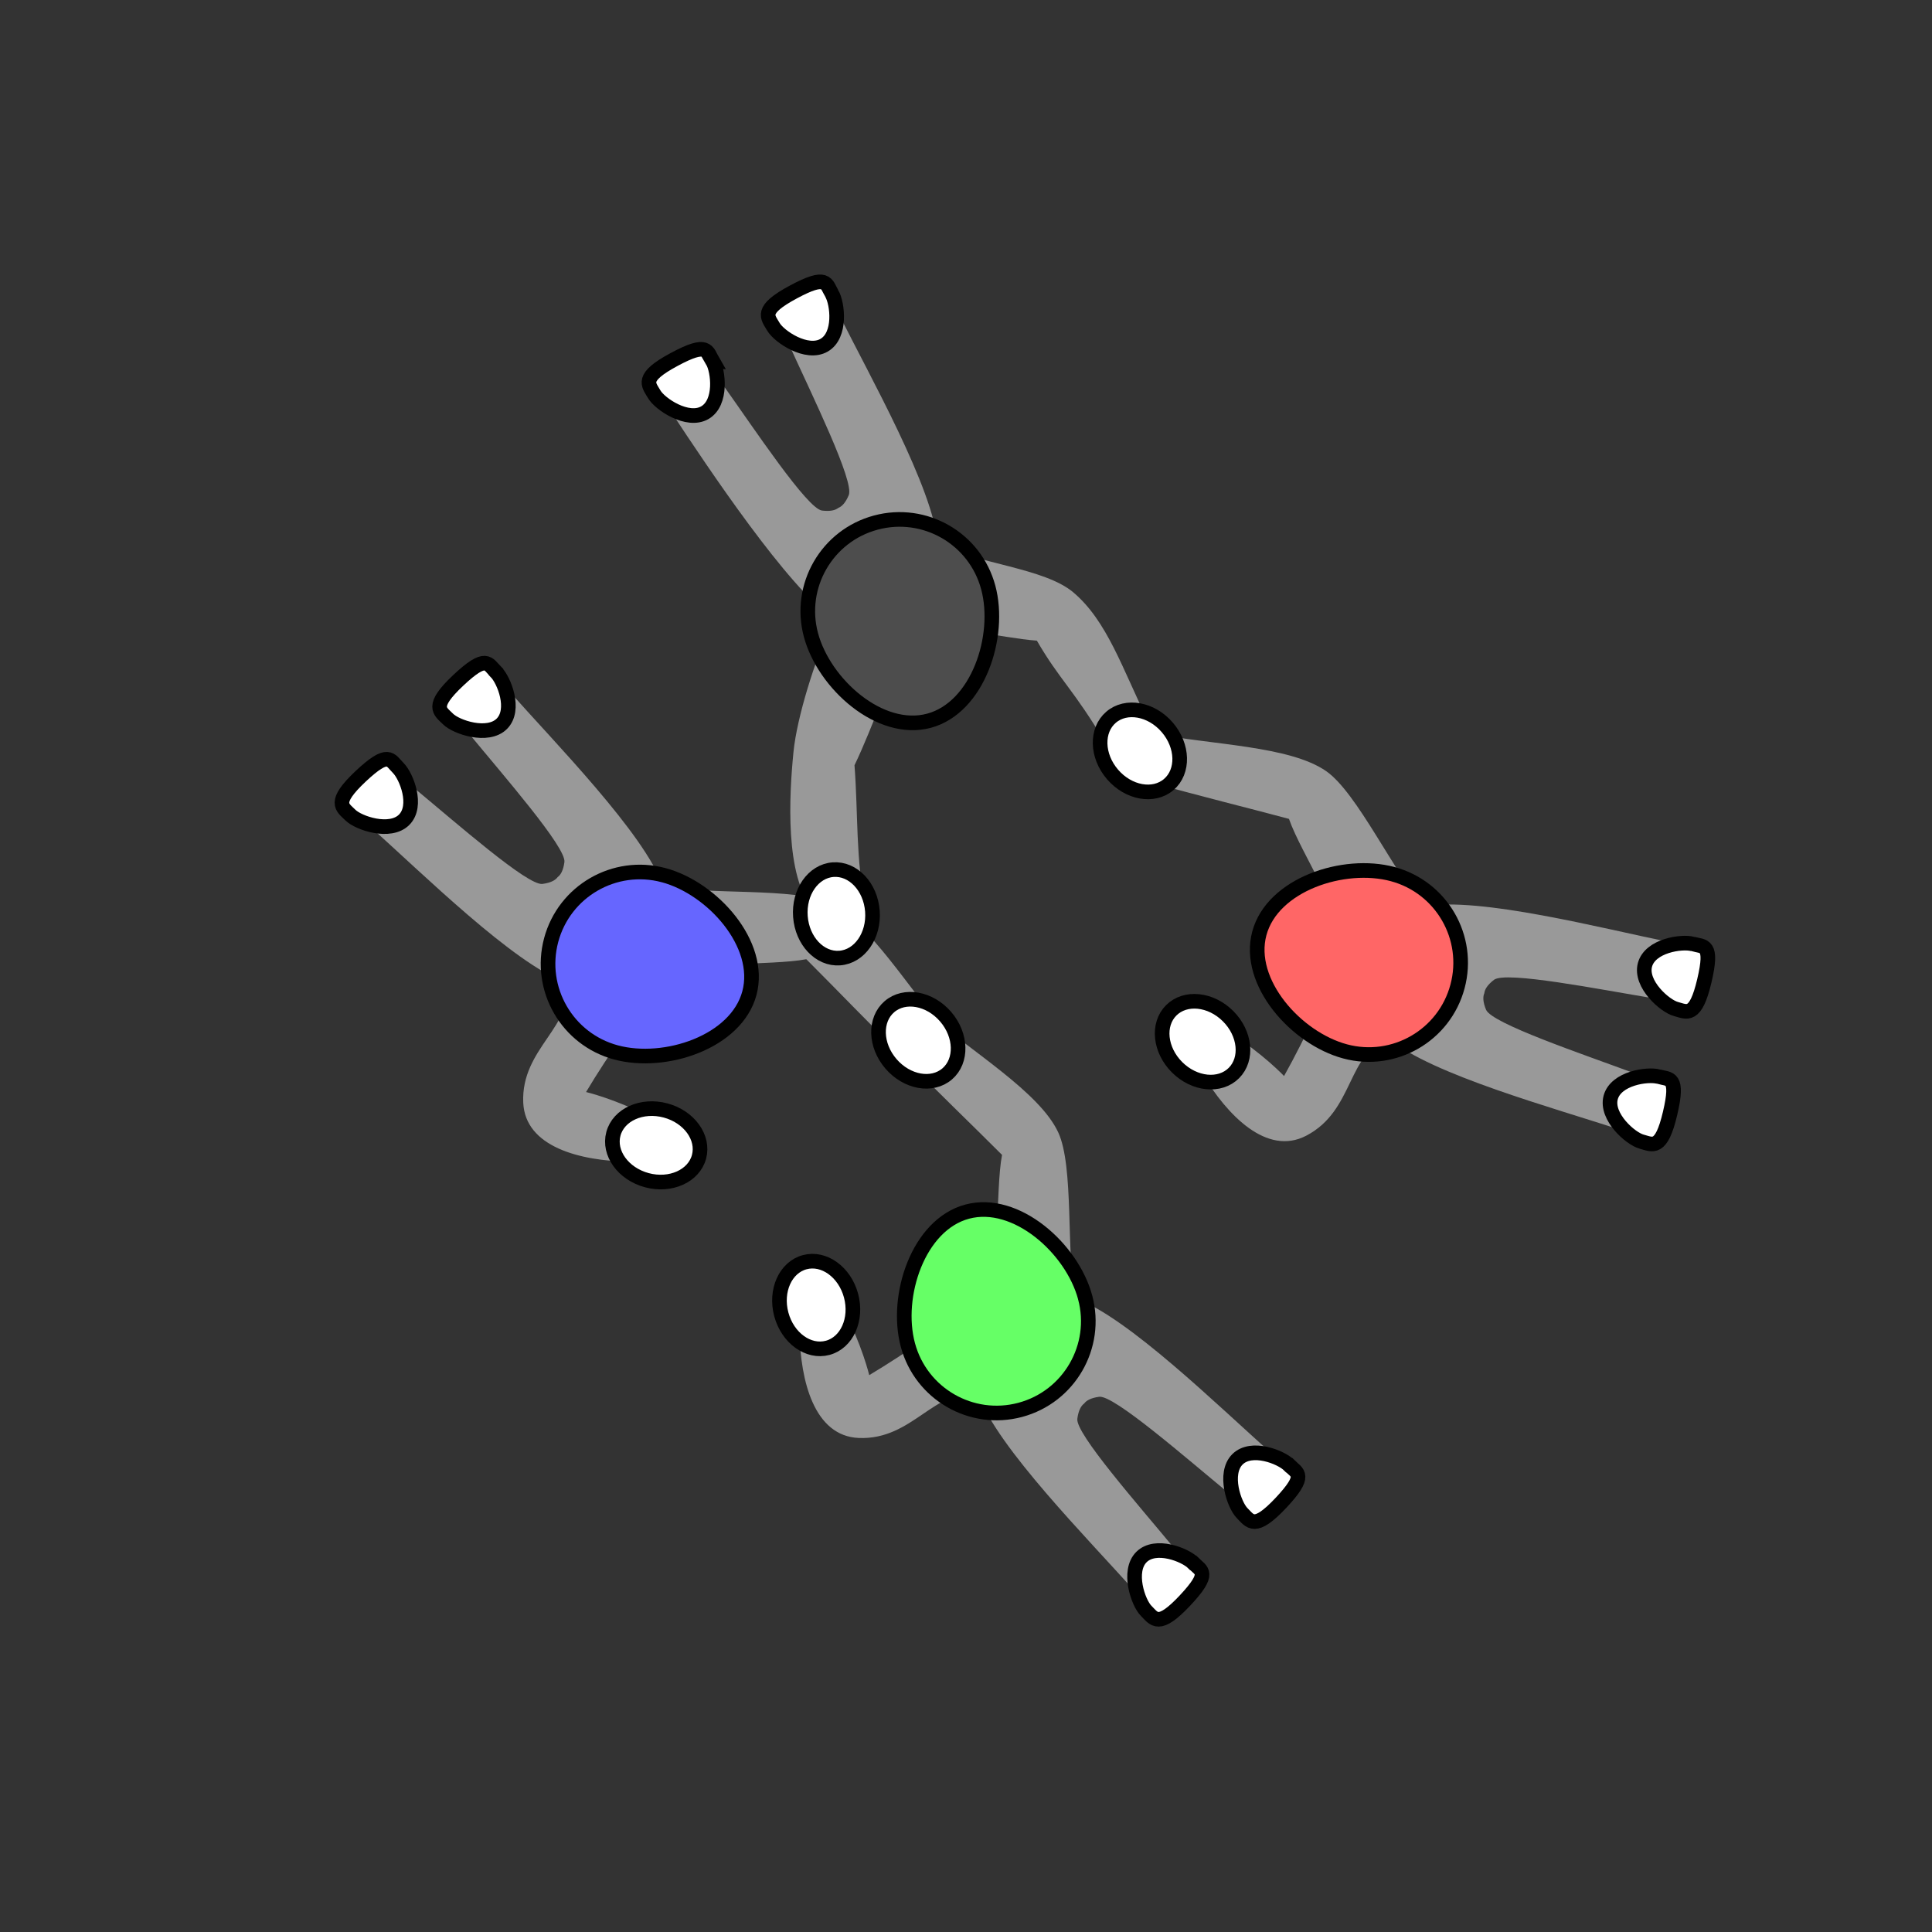<?xml version="1.0" encoding="UTF-8" standalone="no"?>
<!-- Created with Inkscape (http://www.inkscape.org/) -->

<svg
   width="35mm"
   height="35mm"
   viewBox="0 0 35 35"
   version="1.1"
   id="svg1"
   xml:space="preserve"
   inkscape:version="1.4 (e7c3feb100, 2024-10-09)"
   sodipodi:docname="2_v2_end.svg"
   xmlns:inkscape="http://www.inkscape.org/namespaces/inkscape"
   xmlns:sodipodi="http://sodipodi.sourceforge.net/DTD/sodipodi-0.dtd"
   xmlns="http://www.w3.org/2000/svg"
   xmlns:svg="http://www.w3.org/2000/svg"><rect x="0" y="0" width="35" height="35" fill="#333333" stroke="none"/><sodipodi:namedview
     id="namedview1"
     pagecolor="#ffffff"
     bordercolor="#000000"
     borderopacity="0.25"
     inkscape:showpageshadow="2"
     inkscape:pageopacity="0.0"
     inkscape:pagecheckerboard="0"
     inkscape:deskcolor="#d1d1d1"
     inkscape:document-units="mm"
     inkscape:zoom="4.2968333"
     inkscape:cx="74.357085"
     inkscape:cy="52.713239"
     inkscape:window-width="1916"
     inkscape:window-height="998"
     inkscape:window-x="0"
     inkscape:window-y="0"
     inkscape:window-maximized="0"
     inkscape:current-layer="layer1"
     showgrid="false"><sodipodi:guide
       position="25.431,17.543"
       orientation="0,132.283"
       id="guide5"
       inkscape:locked="false" /><sodipodi:guide
       position="35,35"
       orientation="132.283,0"
       id="guide6"
       inkscape:locked="false" /><sodipodi:guide
       position="35,0"
       orientation="0,-132.283"
       id="guide7"
       inkscape:locked="false" /><sodipodi:guide
       position="17.504,35.914"
       orientation="-132.283,0"
       id="guide8"
       inkscape:locked="false" /></sodipodi:namedview><defs
     id="defs1"><inkscape:path-effect
       effect="mirror_symmetry"
       start_point="17.298,16.235"
       end_point="17.313,7.81"
       center_point="17.306,12.023"
       id="path-effect5"
       is_visible="true"
       lpeversion="1.2"
       lpesatellites=""
       mode="free"
       discard_orig_path="false"
       fuse_paths="true"
       oposite_fuse="false"
       split_items="false"
       split_open="false"
       link_styles="false" /><inkscape:path-effect
       effect="mirror_symmetry"
       start_point="17.298,16.235"
       end_point="17.313,7.81"
       center_point="17.306,12.023"
       id="path-effect5-7"
       is_visible="true"
       lpeversion="1.2"
       lpesatellites=""
       mode="free"
       discard_orig_path="false"
       fuse_paths="true"
       oposite_fuse="false"
       split_items="false"
       split_open="false"
       link_styles="false" /><inkscape:path-effect
       effect="mirror_symmetry"
       start_point="17.298,16.235"
       end_point="17.313,7.81"
       center_point="17.306,12.023"
       id="path-effect5-6"
       is_visible="true"
       lpeversion="1.2"
       lpesatellites=""
       mode="free"
       discard_orig_path="false"
       fuse_paths="true"
       oposite_fuse="false"
       split_items="false"
       split_open="false"
       link_styles="false" /><inkscape:path-effect
       effect="mirror_symmetry"
       start_point="17.298,16.235"
       end_point="17.313,7.81"
       center_point="17.306,12.023"
       id="path-effect5-3"
       is_visible="true"
       lpeversion="1.2"
       lpesatellites=""
       mode="free"
       discard_orig_path="false"
       fuse_paths="true"
       oposite_fuse="false"
       split_items="false"
       split_open="false"
       link_styles="false" /><inkscape:path-effect
       effect="mirror_symmetry"
       start_point="17.298,16.235"
       end_point="17.313,7.81"
       center_point="17.306,12.023"
       id="path-effect5-66"
       is_visible="true"
       lpeversion="1.2"
       lpesatellites=""
       mode="free"
       discard_orig_path="false"
       fuse_paths="true"
       oposite_fuse="false"
       split_items="false"
       split_open="false"
       link_styles="false" /><inkscape:path-effect
       effect="mirror_symmetry"
       start_point="17.298,16.235"
       end_point="17.313,7.81"
       center_point="17.306,12.023"
       id="path-effect5-4"
       is_visible="true"
       lpeversion="1.2"
       lpesatellites=""
       mode="free"
       discard_orig_path="false"
       fuse_paths="true"
       oposite_fuse="false"
       split_items="false"
       split_open="false"
       link_styles="false" /><inkscape:path-effect
       effect="mirror_symmetry"
       start_point="17.298,16.235"
       end_point="17.313,7.81"
       center_point="17.306,12.023"
       id="path-effect5-4-7"
       is_visible="true"
       lpeversion="1.2"
       lpesatellites=""
       mode="free"
       discard_orig_path="false"
       fuse_paths="true"
       oposite_fuse="false"
       split_items="false"
       split_open="false"
       link_styles="false" /><inkscape:path-effect
       effect="mirror_symmetry"
       start_point="17.298,16.235"
       end_point="17.313,7.81"
       center_point="17.306,12.023"
       id="path-effect5-41"
       is_visible="true"
       lpeversion="1.2"
       lpesatellites=""
       mode="free"
       discard_orig_path="false"
       fuse_paths="true"
       oposite_fuse="false"
       split_items="false"
       split_open="false"
       link_styles="false" /><inkscape:path-effect
       effect="mirror_symmetry"
       start_point="17.298,16.235"
       end_point="17.313,7.81"
       center_point="17.306,12.023"
       id="path-effect5-4-0"
       is_visible="true"
       lpeversion="1.2"
       lpesatellites=""
       mode="free"
       discard_orig_path="false"
       fuse_paths="true"
       oposite_fuse="false"
       split_items="false"
       split_open="false"
       link_styles="false" /><inkscape:path-effect
       effect="mirror_symmetry"
       start_point="17.494,16.3"
       end_point="17.509,7.876"
       center_point="17.502,12.088"
       id="path-effect5-4-0-9"
       is_visible="true"
       lpeversion="1.2"
       lpesatellites=""
       mode="free"
       discard_orig_path="false"
       fuse_paths="true"
       oposite_fuse="false"
       split_items="false"
       split_open="false"
       link_styles="false" /><inkscape:path-effect
       effect="mirror_symmetry"
       start_point="17.298,16.235"
       end_point="17.313,7.81"
       center_point="17.306,12.023"
       id="path-effect5-4-0-0"
       is_visible="true"
       lpeversion="1.2"
       lpesatellites=""
       mode="free"
       discard_orig_path="false"
       fuse_paths="true"
       oposite_fuse="false"
       split_items="false"
       split_open="false"
       link_styles="false" /><inkscape:path-effect
       effect="mirror_symmetry"
       start_point="17.494,16.3"
       end_point="17.509,7.876"
       center_point="17.502,12.088"
       id="path-effect5-4-0-9-7"
       is_visible="true"
       lpeversion="1.2"
       lpesatellites=""
       mode="free"
       discard_orig_path="false"
       fuse_paths="true"
       oposite_fuse="false"
       split_items="false"
       split_open="false"
       link_styles="false" /><inkscape:path-effect
       effect="mirror_symmetry"
       start_point="17.494,16.3"
       end_point="17.509,7.876"
       center_point="17.502,12.088"
       id="path-effect5-4-0-9-3"
       is_visible="true"
       lpeversion="1.2"
       lpesatellites=""
       mode="free"
       discard_orig_path="false"
       fuse_paths="true"
       oposite_fuse="false"
       split_items="false"
       split_open="false"
       link_styles="false" /><inkscape:path-effect
       effect="mirror_symmetry"
       start_point="17.494,16.3"
       end_point="17.509,7.876"
       center_point="17.502,12.088"
       id="path-effect5-4-0-9-5"
       is_visible="true"
       lpeversion="1.2"
       lpesatellites=""
       mode="free"
       discard_orig_path="false"
       fuse_paths="true"
       oposite_fuse="false"
       split_items="false"
       split_open="false"
       link_styles="false" /><inkscape:path-effect
       effect="mirror_symmetry"
       start_point="17.298,16.235"
       end_point="17.313,7.81"
       center_point="17.306,12.023"
       id="path-effect5-4-6-1"
       is_visible="true"
       lpeversion="1.2"
       lpesatellites=""
       mode="free"
       discard_orig_path="false"
       fuse_paths="true"
       oposite_fuse="false"
       split_items="false"
       split_open="false"
       link_styles="false" /><inkscape:path-effect
       effect="mirror_symmetry"
       start_point="17.494,16.3"
       end_point="17.509,7.876"
       center_point="17.502,12.088"
       id="path-effect5-4-0-9-5-9"
       is_visible="true"
       lpeversion="1.2"
       lpesatellites=""
       mode="free"
       discard_orig_path="false"
       fuse_paths="true"
       oposite_fuse="false"
       split_items="false"
       split_open="false"
       link_styles="false" /></defs><g
     inkscape:label="Layer 1"
     inkscape:groupmode="layer"
     id="layer1"><path
       style="fill:#999999;fill-opacity:1;stroke:none;stroke-width:0.265;stroke-dasharray:none;stroke-opacity:1"
       d="m 12.462,6.972 c -0.229,0.128 -0.408,0.33 -0.309,0.481 0.689,1.048 2.12,3.188 2.944,3.758 -0.344,0.763 -0.66,1.791 -0.722,2.408 -0.078,0.781 -0.162,2.265 0.359,2.856 0.25,0.283 1.044,0.341 0.943,-0.1 -0.175,-0.769 -0.13,-1.632 -0.197,-2.512 0.32,-0.659 0.728,-1.846 1.023,-2.371 0.636,-0.223 1.619,0.067 2.281,0.114 0.414,0.716 0.672,0.89 1.243,1.858 0.426,-0.153 0.499,-0.132 0.778,-0.386 -0.472,-0.961 -0.745,-1.826 -1.36,-2.346 -0.525,-0.444 -1.74,-0.514 -2.458,-0.885 -0.078,-0.999 -1.225,-3.023 -1.785,-4.146 -0.16,-0.322 -1.058,0.211 -0.909,0.538 0.428,0.942 1.187,2.483 1.083,2.731 -0.059,0.14 -0.125,0.206 -0.189,0.231 -0.054,0.043 -0.147,0.067 -0.297,0.048 C 14.622,9.212 13.673,7.782 13.074,6.939 12.97,6.792 12.691,6.844 12.462,6.972 Z"
       id="path4-6-1-2"
       sodipodi:nodetypes="cscssscccccscccscssc" /><path
       id="path1-3-1-7"
       style="fill:#4d4d4d;fill-opacity:1;stroke:#000000;stroke-width:0.265"
       d="m 17.903,10.642 c 0.238,0.887 -0.187,2.177 -1.074,2.415 -0.887,0.238 -1.9,-0.667 -2.138,-1.554 -0.238,-0.887 0.289,-1.799 1.176,-2.036 0.887,-0.238 1.799,0.289 2.036,1.176 z"
       sodipodi:nodetypes="zzzzz" /><path
       id="path1-7-1-1-0-2"
       style="fill:#ffffff;stroke:#000000;stroke-width:0.265;stroke-dasharray:none"
       d="m 12.91,6.542 c 0.104,0.179 0.172,0.753 -0.141,0.934 C 12.457,7.657 11.955,7.321 11.851,7.141 11.748,6.962 11.598,6.842 12.213,6.512 c 0.615,-0.331 0.594,-0.149 0.698,0.03 z"
       sodipodi:nodetypes="ssszs" /><path
       id="path1-7-1-9-7-3-2"
       style="fill:#ffffff;stroke:#000000;stroke-width:0.265;stroke-dasharray:none"
       d="M 15.07,5.32 C 15.174,5.5 15.242,6.074 14.929,6.254 14.616,6.435 14.115,6.099 14.011,5.92 13.907,5.74 13.757,5.62 14.372,5.29 c 0.615,-0.331 0.594,-0.149 0.698,0.03 z"
       sodipodi:nodetypes="ssszs" /><path
       style="fill:#999999;fill-opacity:1;stroke:none;stroke-width:0.265;stroke-dasharray:none;stroke-opacity:1"
       d="m 29.746,20.048 c -0.064,0.254 -0.214,0.479 -0.384,0.423 -1.191,-0.394 -3.434,-1.004 -4.198,-1.653 -0.769,0.247 -0.62,1.297 -1.5,1.756 -0.714,0.372 -1.43,-0.367 -1.883,-1.123 -0.194,-0.324 0.115,-0.982 0.499,-0.741 0.591,0.37 0.982,0.783 0.982,0.783 0.387,-0.691 0.784,-1.57 1.074,-2.178 0.05,-0.672 -0.769,-1.854 -0.985,-2.48 -0.799,-0.214 -1.545,-0.394 -2.628,-0.695 0.037,-0.451 -0.002,-0.517 0.172,-0.852 1.051,0.207 2.469,0.222 3.13,0.682 0.564,0.392 1.232,1.855 1.776,2.451 0.985,-0.184 3.237,0.401 4.466,0.651 0.352,0.071 0.07,1.076 -0.285,1.018 -1.021,-0.169 -2.705,-0.504 -2.918,-0.339 -0.12,0.093 -0.167,0.174 -0.174,0.242 -0.028,0.063 -0.027,0.159 0.031,0.299 0.102,0.249 1.729,0.796 2.699,1.156 0.168,0.063 0.19,0.346 0.126,0.6 z"
       id="path4-6-1-1-1"
       sodipodi:nodetypes="cscssscccccscccscssc" /><path
       id="path1-3-1-0-0"
       style="fill:#ff6666;fill-opacity:1;stroke:#000000;stroke-width:0.265"
       d="m 25.229,15.835 c -0.887,-0.238 -2.177,0.187 -2.415,1.074 -0.238,0.887 0.667,1.9 1.554,2.138 0.887,0.238 1.799,-0.289 2.036,-1.176 0.238,-0.887 -0.289,-1.799 -1.176,-2.036 z"
       sodipodi:nodetypes="zzzzz" /><path
       id="path1-7-1-1-0-6-6"
       style="fill:#ffffff;stroke:#000000;stroke-width:0.265;stroke-dasharray:none"
       d="m 30.045,19.504 c -0.2,-0.054 -0.772,0.029 -0.866,0.378 -0.093,0.349 0.361,0.747 0.561,0.8 0.2,0.054 0.355,0.168 0.515,-0.512 0.16,-0.68 -0.01,-0.612 -0.21,-0.666 z"
       sodipodi:nodetypes="ssszs" /><path
       id="path1-7-1-9-7-3-3-1"
       style="fill:#ffffff;stroke:#000000;stroke-width:0.265;stroke-dasharray:none"
       d="m 30.666,17.101 c -0.2,-0.054 -0.772,0.029 -0.866,0.378 -0.093,0.349 0.361,0.747 0.561,0.8 0.2,0.054 0.355,0.168 0.515,-0.512 0.16,-0.68 -0.01,-0.612 -0.21,-0.666 z"
       sodipodi:nodetypes="ssszs" /><ellipse
       style="fill:#ffffff;fill-opacity:1;stroke:#000000;stroke-width:0.265;stroke-dasharray:none;stroke-opacity:1"
       id="path1-7-2-9-9-1-3-1-2-5"
       cx="-2.061"
       cy="28.753"
       rx="0.654"
       ry="0.803"
       transform="matrix(-0.707,0.707,0.707,0.707,0,0)" /><ellipse
       style="fill:#ffffff;fill-opacity:1;stroke:#000000;stroke-width:0.265;stroke-dasharray:none;stroke-opacity:1"
       id="path1-7-2-9-9-1-3-9-9"
       cx="-6.786"
       cy="23.783"
       rx="0.654"
       ry="0.803"
       transform="matrix(-0.758,0.652,0.652,0.758,0,0)" /><path
       style="fill:#999999;fill-opacity:1;stroke:none;stroke-width:0.265;stroke-dasharray:none;stroke-opacity:1"
       d="m 21.085,28.636 c -0.183,0.188 -0.425,0.308 -0.544,0.174 -0.834,-0.937 -2.472,-2.587 -2.809,-3.53 -0.79,-0.171 -1.186,0.813 -2.177,0.77 -0.805,-0.035 -1.055,-1.033 -1.07,-1.914 -0.006,-0.377 0.591,-0.793 0.803,-0.393 0.327,0.616 0.459,1.169 0.459,1.169 0.68,-0.405 1.464,-0.968 2.019,-1.349 0.38,-0.557 0.261,-1.99 0.387,-2.641 -0.585,-0.585 -1.141,-1.114 -1.929,-1.916 0.258,-0.372 0.257,-0.448 0.575,-0.652 0.806,0.704 2.027,1.427 2.37,2.156 0.293,0.622 0.139,2.222 0.313,3.011 0.945,0.333 2.603,1.966 3.542,2.797 0.269,0.238 -0.478,0.967 -0.755,0.739 -0.799,-0.657 -2.091,-1.789 -2.357,-1.753 -0.151,0.021 -0.231,0.067 -0.272,0.123 -0.056,0.041 -0.103,0.124 -0.123,0.275 -0.036,0.267 1.1,1.554 1.759,2.351 0.115,0.138 -0.008,0.395 -0.191,0.583 z"
       id="path4-6-1-1-1-2"
       sodipodi:nodetypes="cscssscccccscccscssc" /><path
       id="path1-3-1-0-0-9"
       style="fill:#66ff66;fill-opacity:1;stroke:#000000;stroke-width:0.265"
       d="m 19.659,23.504 c -0.238,-0.887 -1.251,-1.792 -2.138,-1.554 -0.887,0.238 -1.312,1.528 -1.074,2.415 0.238,0.887 1.149,1.413 2.036,1.176 0.887,-0.238 1.413,-1.149 1.176,-2.036 z"
       sodipodi:nodetypes="zzzzz" /><path
       id="path1-7-1-1-0-6-6-1"
       style="fill:#ffffff;stroke:#000000;stroke-width:0.265;stroke-dasharray:none"
       d="m 21.616,28.314 c -0.147,-0.147 -0.683,-0.361 -0.938,-0.106 -0.255,0.255 -0.061,0.827 0.086,0.974 0.147,0.147 0.223,0.323 0.702,-0.186 0.478,-0.509 0.298,-0.535 0.151,-0.682 z"
       sodipodi:nodetypes="ssszs" /><path
       id="path1-7-1-9-7-3-3-1-2"
       style="fill:#ffffff;stroke:#000000;stroke-width:0.265;stroke-dasharray:none"
       d="m 23.355,26.544 c -0.147,-0.147 -0.683,-0.361 -0.938,-0.106 -0.255,0.255 -0.061,0.827 0.086,0.974 0.147,0.147 0.223,0.323 0.702,-0.186 0.478,-0.509 0.298,-0.535 0.151,-0.682 z"
       sodipodi:nodetypes="ssszs" /><ellipse
       style="fill:#ffffff;fill-opacity:1;stroke:#000000;stroke-width:0.265;stroke-dasharray:none;stroke-opacity:1"
       id="path1-7-2-9-9-1-3-1-2-5-7"
       cx="-8.158"
       cy="26.661"
       rx="0.654"
       ry="0.803"
       transform="matrix(-0.966,0.259,0.259,0.966,0,0)" /><path
       style="fill:#999999;fill-opacity:1;stroke:none;stroke-width:0.265;stroke-dasharray:none;stroke-opacity:1"
       d="m 6.893,14.445 c -0.188,0.183 -0.308,0.425 -0.174,0.544 0.937,0.834 2.587,2.472 3.53,2.809 0.171,0.79 -0.813,1.186 -0.77,2.177 0.035,0.805 1.033,1.055 1.914,1.07 0.377,0.006 0.793,-0.591 0.393,-0.803 -0.616,-0.327 -1.169,-0.459 -1.169,-0.459 0.405,-0.68 0.968,-1.464 1.349,-2.019 0.557,-0.38 1.99,-0.261 2.641,-0.387 0.585,0.585 1.114,1.141 1.916,1.929 0.372,-0.258 0.448,-0.257 0.652,-0.575 -0.704,-0.806 -1.427,-2.027 -2.156,-2.37 -0.622,-0.293 -2.222,-0.139 -3.011,-0.313 -0.333,-0.945 -1.966,-2.603 -2.797,-3.542 -0.238,-0.269 -0.967,0.478 -0.739,0.755 0.657,0.799 1.789,2.091 1.753,2.357 -0.021,0.151 -0.067,0.231 -0.123,0.272 -0.041,0.056 -0.124,0.103 -0.275,0.123 -0.267,0.036 -1.554,-1.1 -2.351,-1.759 -0.138,-0.115 -0.395,0.008 -0.583,0.191 z"
       id="path4-6-1-1-1-2-0"
       sodipodi:nodetypes="cscssscccccscccscssc" /><path
       id="path1-3-1-0-0-9-6"
       style="fill:#6666ff;fill-opacity:1;stroke:#000000;stroke-width:0.265"
       d="m 12.022,15.854 c 0.887,0.238 1.792,1.251 1.554,2.138 -0.238,0.887 -1.528,1.312 -2.415,1.074 -0.887,-0.238 -1.413,-1.149 -1.176,-2.036 0.238,-0.887 1.149,-1.413 2.036,-1.176 z"
       sodipodi:nodetypes="zzzzz" /><path
       id="path1-7-1-1-0-6-6-1-2"
       style="fill:#ffffff;stroke:#000000;stroke-width:0.265;stroke-dasharray:none"
       d="m 7.215,13.913 c 0.147,0.147 0.361,0.683 0.106,0.938 -0.255,0.255 -0.827,0.061 -0.974,-0.086 C 6.201,14.62 6.025,14.543 6.533,14.064 7.042,13.586 7.068,13.767 7.215,13.913 Z"
       sodipodi:nodetypes="ssszs" /><path
       id="path1-7-1-9-7-3-3-1-2-6"
       style="fill:#ffffff;stroke:#000000;stroke-width:0.265;stroke-dasharray:none"
       d="m 8.985,12.174 c 0.147,0.147 0.361,0.683 0.106,0.938 -0.255,0.255 -0.827,0.061 -0.974,-0.086 -0.147,-0.147 -0.323,-0.223 0.186,-0.702 0.509,-0.478 0.535,-0.298 0.682,-0.151 z"
       sodipodi:nodetypes="ssszs" /><ellipse
       style="fill:#ffffff;fill-opacity:1;stroke:#000000;stroke-width:0.265;stroke-dasharray:none;stroke-opacity:1"
       id="path1-7-2-9-9-1-3-1-2-5-7-1"
       cx="16.965"
       cy="-16.853"
       rx="0.654"
       ry="0.803"
       transform="rotate(105)" /><ellipse
       style="fill:#ffffff;fill-opacity:1;stroke:#000000;stroke-width:0.265;stroke-dasharray:none;stroke-opacity:1"
       id="path1-7-2-9-9-1-3-9-9-0"
       cx="-0.323"
       cy="25.14"
       rx="0.654"
       ry="0.803"
       transform="matrix(-0.758,0.652,0.652,0.758,0,0)" /><ellipse
       style="fill:#ffffff;fill-opacity:1;stroke:#000000;stroke-width:0.265;stroke-dasharray:none;stroke-opacity:1"
       id="path1-7-2-9-9-1-3-9"
       cx="-13.877"
       cy="-17.638"
       rx="0.654"
       ry="0.803"
       transform="rotate(175.728)" /></g></svg>
